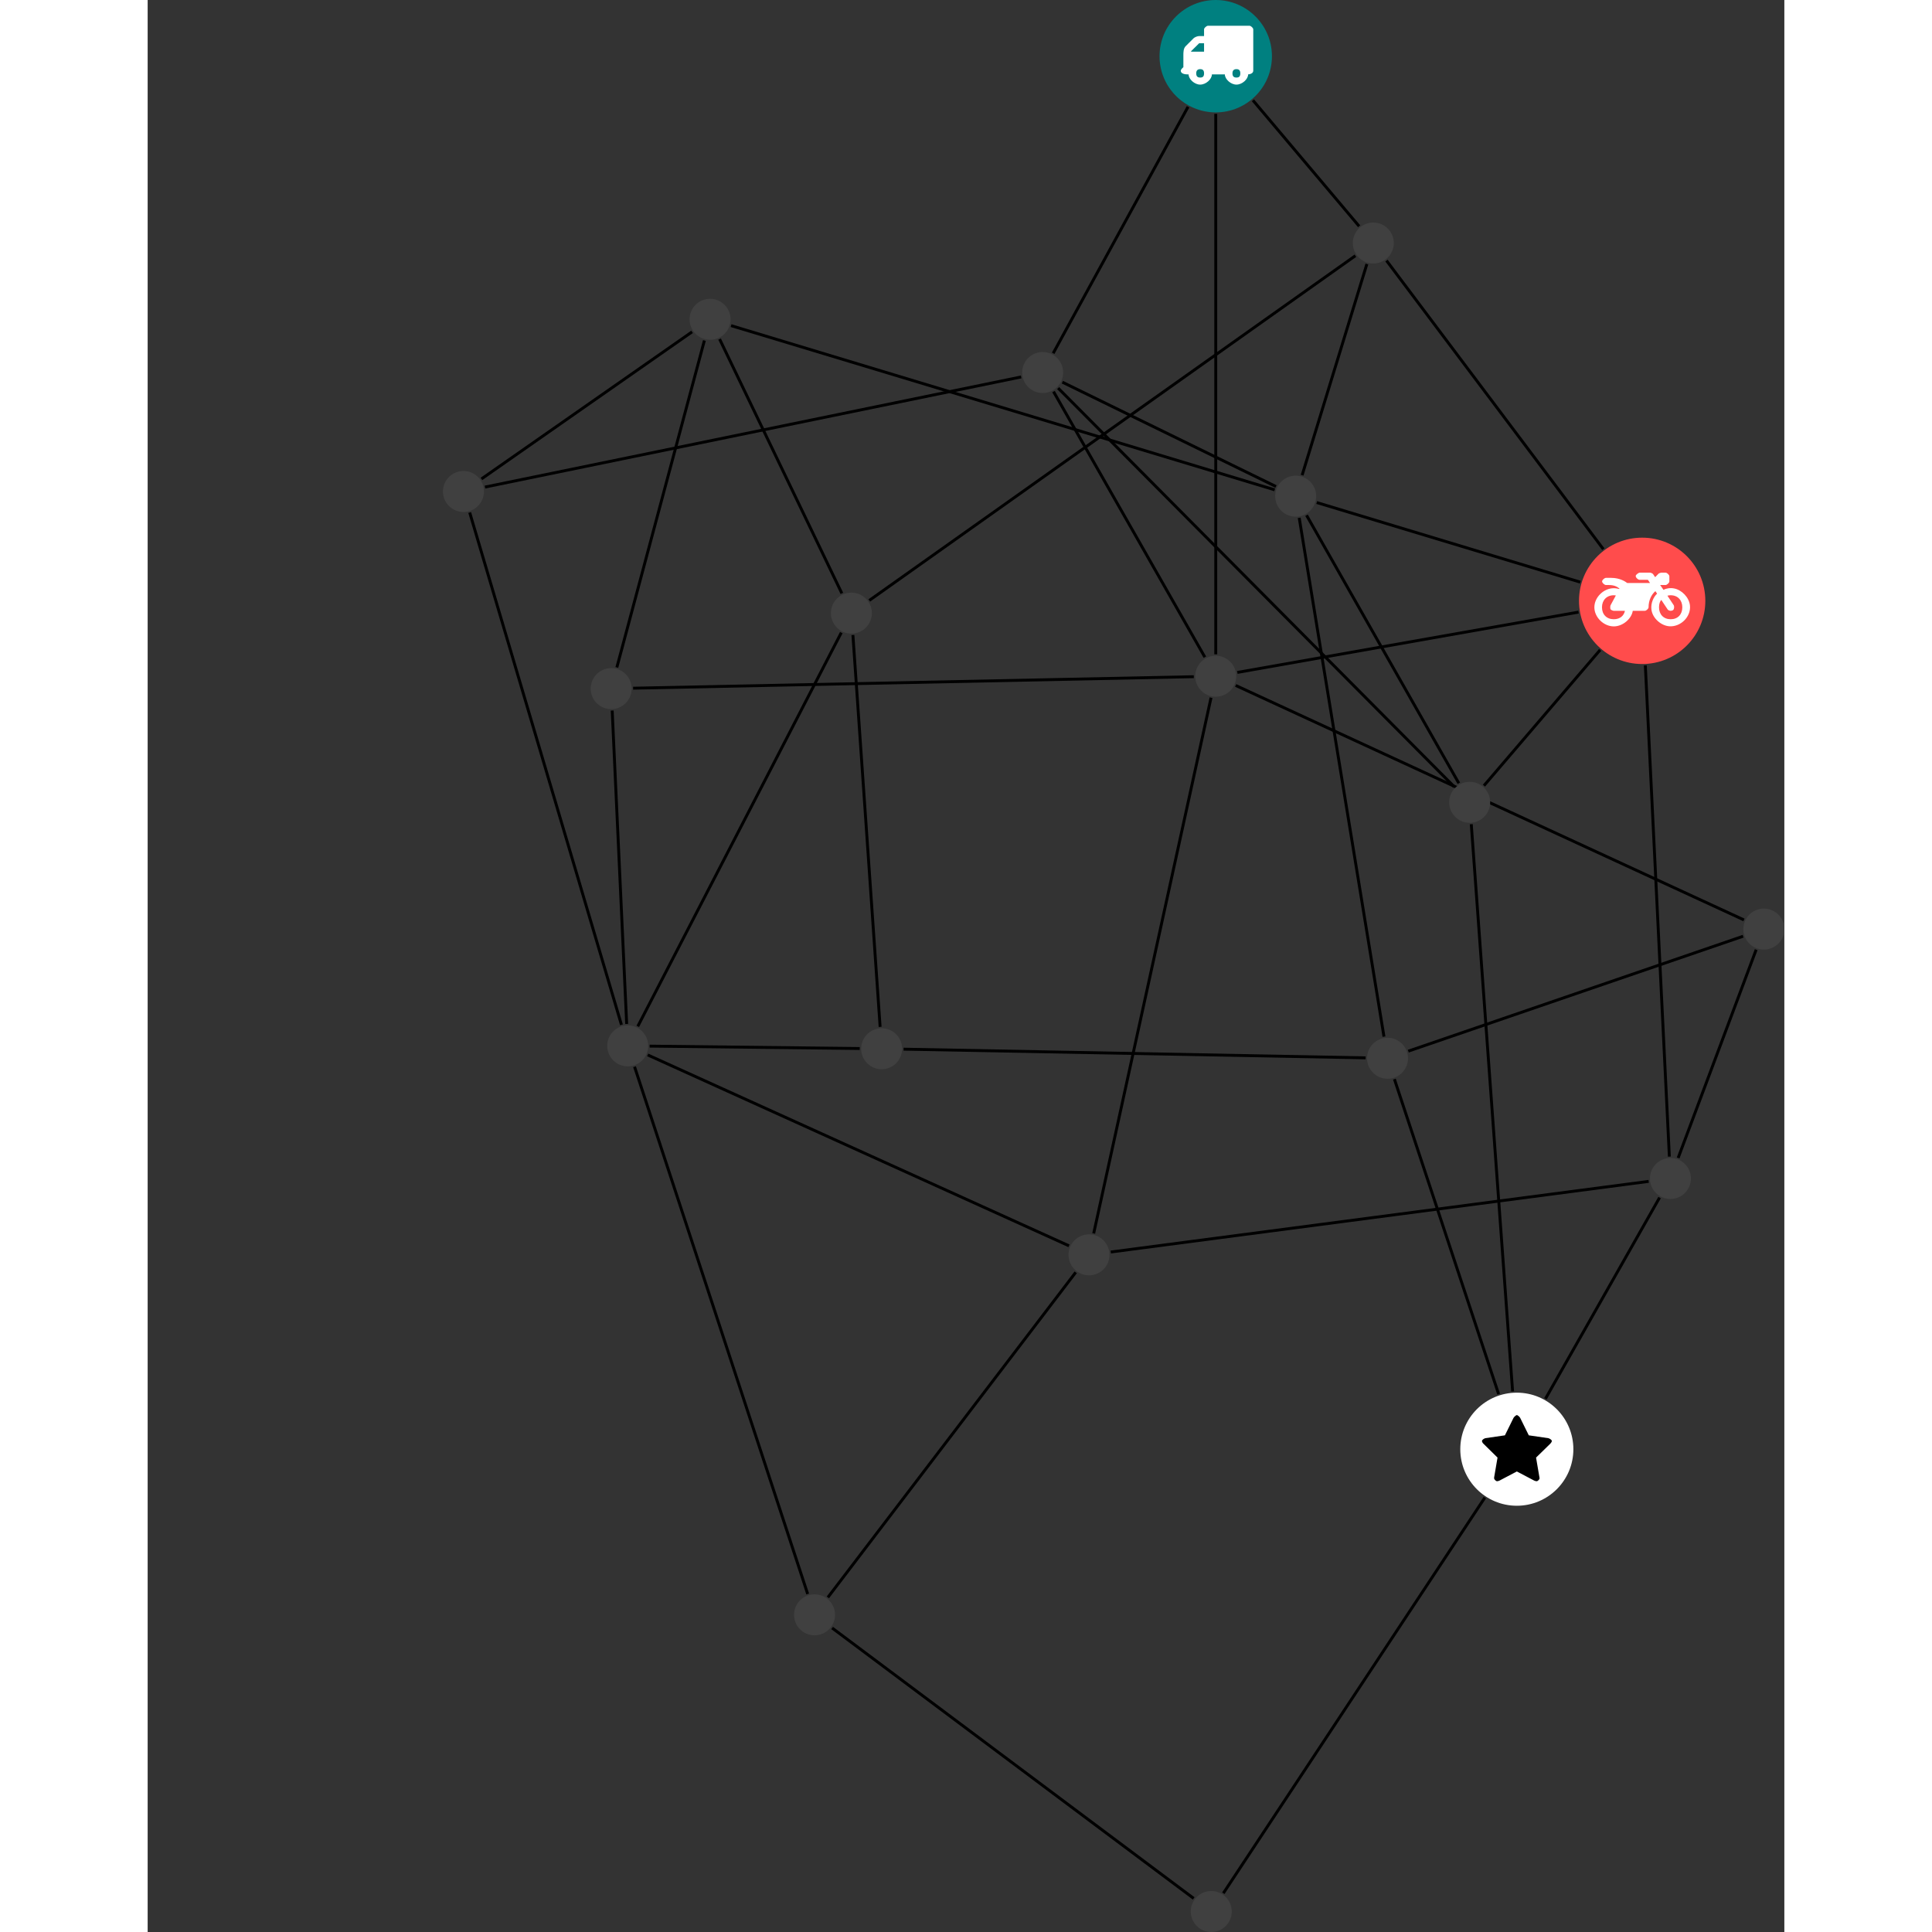 <?xml version="1.0" encoding="UTF-8"?>
<svg xmlns="http://www.w3.org/2000/svg" xmlns:xlink="http://www.w3.org/1999/xlink" width="265.668pt" height="265.668pt" viewBox="-40.608 0.000 225.060 265.668" version="1.1">
<rect x="-40.608" y="0.000" width="225.060" height="265.668" fill="#333333" stroke="none"/>
<defs>
<g>
<symbol overflow="visible" id="glyph0-0">
<path style="stroke:none;" d="M 1.422 -0.75 L 1.422 -7.922 L 3.562 -7.922 L 3.562 -0.891 L 1.422 -0.891 Z M 0.625 0 L 4.531 0 L 4.531 -8.812 L 0.438 -8.812 L 0.438 0 Z M 0.625 0 "/>
</symbol>
<symbol overflow="visible" id="glyph0-1">
<path style="stroke:none;" d="M 3.375 -0.844 C 3.375 -0.453 3.234 -0.266 2.844 -0.266 C 2.469 -0.266 2.297 -0.453 2.297 -0.844 C 2.297 -1.219 2.469 -1.422 2.844 -1.422 C 3.234 -1.422 3.375 -1.219 3.375 -0.844 Z M 1.594 -3.688 L 1.594 -3.859 C 1.594 -3.875 1.578 -3.875 1.594 -3.891 L 2.688 -4.969 C 2.703 -5 2.656 -4.984 2.688 -4.984 L 3.375 -4.984 L 3.375 -3.828 L 1.594 -3.828 Z M 8.359 -0.844 C 8.359 -0.453 8.219 -0.266 7.828 -0.266 C 7.453 -0.266 7.281 -0.453 7.281 -0.844 C 7.281 -1.219 7.453 -1.422 7.828 -1.422 C 8.219 -1.422 8.359 -1.219 8.359 -0.844 Z M 10.141 -6.891 C 10.141 -7.094 9.812 -7.391 9.609 -7.391 L 3.922 -7.391 C 3.719 -7.391 3.375 -7.094 3.375 -6.891 L 3.375 -5.969 L 2.672 -5.969 C 2.469 -5.969 2.078 -5.812 1.938 -5.672 L 0.844 -4.578 C 0.531 -4.266 0.531 -3.734 0.531 -3.328 L 0.531 -1.688 C 0.516 -1.688 0.172 -1.391 0.172 -1.203 C 0.172 -0.781 0.781 -0.703 1.062 -0.703 L 1.25 -0.703 C 1.25 -0.047 2.062 0.703 2.844 0.703 C 3.641 0.703 4.453 -0.047 4.453 -0.703 L 6.234 -0.703 C 6.234 -0.047 7.047 0.703 7.828 0.703 C 8.625 0.703 9.438 -0.047 9.438 -0.703 C 9.547 -0.703 10.141 -0.781 10.141 -1.203 Z M 10.141 -6.891 "/>
</symbol>
<symbol overflow="visible" id="glyph0-2">
<path style="stroke:none;" d="M 12.969 -2.906 C 12.844 -3.984 11.859 -5.016 10.781 -5.219 C 10.234 -5.328 9.703 -5.219 9.328 -5.031 L 8.875 -5.688 L 9.609 -5.688 C 9.812 -5.688 10.141 -5.984 10.141 -6.188 L 10.141 -6.891 C 10.141 -7.094 9.812 -7.391 9.609 -7.391 L 9.047 -7.391 C 8.969 -7.391 8.734 -7.312 8.656 -7.25 L 8.188 -6.766 L 7.891 -7.203 C 7.828 -7.281 7.594 -7.391 7.484 -7.391 L 6.078 -7.391 C 5.906 -7.391 5.547 -7.125 5.516 -6.953 C 5.484 -6.734 5.828 -6.406 6.047 -6.406 L 7.188 -6.406 L 7.484 -5.969 L 4.344 -5.969 C 4.141 -6.125 3.375 -6.672 2.141 -6.672 L 1.422 -6.672 C 1.219 -6.672 0.891 -6.375 0.891 -6.188 C 0.891 -5.984 1.219 -5.688 1.422 -5.688 L 1.781 -5.688 C 2.484 -5.688 2.906 -5.516 3.281 -5.188 L 3.25 -5.141 C 3.078 -5.188 2.797 -5.25 2.5 -5.25 C 1.109 -5.25 -0.172 -4 -0.172 -2.625 C -0.172 -1.25 1.109 0 2.5 0 C 3.75 0 4.953 -1.062 5.109 -2.141 L 6.766 -2.141 C 6.969 -2.141 7.281 -2.438 7.281 -2.625 C 7.281 -3.609 7.688 -4.391 8.219 -4.844 L 8.453 -4.5 C 7.969 -4.062 7.578 -3.203 7.672 -2.359 C 7.781 -1.172 8.969 -0.094 10.141 -0.016 C 11.703 0.094 13.156 -1.344 12.969 -2.906 Z M 2.5 -0.984 C 1.516 -0.984 0.875 -1.641 0.875 -2.625 C 0.875 -3.594 1.516 -4.281 2.5 -4.281 C 2.672 -4.281 2.844 -4.234 2.781 -4.25 L 2.047 -2.891 C 2 -2.781 2 -2.469 2.047 -2.359 C 2.125 -2.25 2.375 -2.141 2.5 -2.141 L 4.031 -2.141 C 3.891 -1.453 3.344 -0.984 2.5 -0.984 Z M 10.328 -0.984 C 9.344 -0.984 8.719 -1.641 8.719 -2.625 C 8.719 -3.109 8.859 -3.469 9.031 -3.641 L 9.906 -2.328 C 9.969 -2.219 10.203 -2.141 10.328 -2.141 C 10.391 -2.141 10.594 -2.188 10.641 -2.234 C 10.812 -2.344 10.844 -2.75 10.734 -2.922 L 9.875 -4.219 C 9.859 -4.219 10.094 -4.281 10.328 -4.281 C 11.297 -4.281 11.922 -3.594 11.922 -2.625 C 11.922 -1.641 11.297 -0.984 10.328 -0.984 Z M 10.328 -0.984 "/>
</symbol>
<symbol overflow="visible" id="glyph0-3">
<path style="stroke:none;" d="M 9.438 -5.078 C 9.438 -5.25 9.078 -5.453 8.938 -5.469 L 6.266 -5.859 L 5.078 -8.266 C 5.031 -8.375 4.75 -8.641 4.625 -8.641 C 4.5 -8.641 4.234 -8.375 4.172 -8.266 L 2.984 -5.859 L 0.312 -5.469 C 0.172 -5.453 -0.172 -5.25 -0.172 -5.078 C -0.172 -4.969 -0.062 -4.781 0.016 -4.719 L 1.969 -2.797 L 1.5 -0.062 C 1.5 -0.016 1.5 0.016 1.5 0.047 C 1.5 0.203 1.75 0.453 1.906 0.453 C 1.984 0.453 2.188 0.406 2.25 0.359 L 4.625 -0.891 L 7 0.359 C 7.062 0.406 7.266 0.453 7.344 0.453 C 7.5 0.453 7.75 0.203 7.75 0.047 C 7.75 0.016 7.75 -0.016 7.734 -0.062 L 7.266 -2.797 L 9.234 -4.719 C 9.297 -4.781 9.438 -4.969 9.438 -5.078 Z M 9.438 -5.078 "/>
</symbol>
</g>
<clipPath id="clip1">
  <path d="M 103 88 L 184.453 88 L 184.453 133 L 103 133 Z M 103 88 "/>
</clipPath>
<clipPath id="clip2">
  <path d="M 101 200 L 149 200 L 149 265.668 L 101 265.668 Z M 101 200 "/>
</clipPath>
<clipPath id="clip3">
  <path d="M 127 123 L 184.453 123 L 184.453 151 L 127 151 Z M 127 123 "/>
</clipPath>
<clipPath id="clip4">
  <path d="M 164 124 L 184.453 124 L 184.453 165 L 164 165 Z M 164 124 "/>
</clipPath>
<clipPath id="clip5">
  <path d="M 47 218 L 109 218 L 109 265.668 L 47 265.668 Z M 47 218 "/>
</clipPath>
<clipPath id="clip6">
  <path d="M 178 124 L 184.453 124 L 184.453 131 L 178 131 Z M 178 124 "/>
</clipPath>
<clipPath id="clip7">
  <path d="M 102 260 L 109 260 L 109 265.668 L 102 265.668 Z M 102 260 "/>
</clipPath>
</defs>
<g id="surface1">
<path style="fill:none;stroke-width:0.399;stroke-linecap:butt;stroke-linejoin:miter;stroke:rgb(0%,0%,0%);stroke-opacity:1;stroke-miterlimit:10;" d="M 0.002 -7.928 L 0.002 -82.245 " transform="matrix(1,0,0,-1,106.264,7.728)"/>
<path style="fill:none;stroke-width:0.399;stroke-linecap:butt;stroke-linejoin:miter;stroke:rgb(0%,0%,0%);stroke-opacity:1;stroke-miterlimit:10;" d="M 5.111 -6.061 L 19.72 -23.385 " transform="matrix(1,0,0,-1,106.264,7.728)"/>
<path style="fill:none;stroke-width:0.399;stroke-linecap:butt;stroke-linejoin:miter;stroke:rgb(0%,0%,0%);stroke-opacity:1;stroke-miterlimit:10;" d="M -3.807 -6.956 L -22.354 -40.85 " transform="matrix(1,0,0,-1,106.264,7.728)"/>
<path style="fill:none;stroke-width:0.399;stroke-linecap:butt;stroke-linejoin:miter;stroke:rgb(0%,0%,0%);stroke-opacity:1;stroke-miterlimit:10;" d="M 2.97 -84.737 L 49.888 -76.44 " transform="matrix(1,0,0,-1,106.264,7.728)"/>
<path style="fill:none;stroke-width:0.399;stroke-linecap:butt;stroke-linejoin:miter;stroke:rgb(0%,0%,0%);stroke-opacity:1;stroke-miterlimit:10;" d="M -1.494 -82.639 L -22.307 -46.12 " transform="matrix(1,0,0,-1,106.264,7.728)"/>
<g clip-path="url(#clip1)" clip-rule="nonzero">
<path style="fill:none;stroke-width:0.399;stroke-linecap:butt;stroke-linejoin:miter;stroke:rgb(0%,0%,0%);stroke-opacity:1;stroke-miterlimit:10;" d="M 2.74 -86.526 L 72.631 -118.768 " transform="matrix(1,0,0,-1,106.264,7.728)"/>
</g>
<path style="fill:none;stroke-width:0.399;stroke-linecap:butt;stroke-linejoin:miter;stroke:rgb(0%,0%,0%);stroke-opacity:1;stroke-miterlimit:10;" d="M -0.647 -88.21 L -16.784 -161.881 " transform="matrix(1,0,0,-1,106.264,7.728)"/>
<path style="fill:none;stroke-width:0.399;stroke-linecap:butt;stroke-linejoin:miter;stroke:rgb(0%,0%,0%);stroke-opacity:1;stroke-miterlimit:10;" d="M -3.018 -85.323 L -80.116 -86.905 " transform="matrix(1,0,0,-1,106.264,7.728)"/>
<path style="fill:none;stroke-width:0.399;stroke-linecap:butt;stroke-linejoin:miter;stroke:rgb(0%,0%,0%);stroke-opacity:1;stroke-miterlimit:10;" d="M 23.478 -28.104 L 53.298 -67.792 " transform="matrix(1,0,0,-1,106.264,7.728)"/>
<path style="fill:none;stroke-width:0.399;stroke-linecap:butt;stroke-linejoin:miter;stroke:rgb(0%,0%,0%);stroke-opacity:1;stroke-miterlimit:10;" d="M 20.783 -28.577 L 11.877 -57.616 " transform="matrix(1,0,0,-1,106.264,7.728)"/>
<path style="fill:none;stroke-width:0.399;stroke-linecap:butt;stroke-linejoin:miter;stroke:rgb(0%,0%,0%);stroke-opacity:1;stroke-miterlimit:10;" d="M 19.205 -27.436 L -47.643 -74.838 " transform="matrix(1,0,0,-1,106.264,7.728)"/>
<path style="fill:none;stroke-width:0.399;stroke-linecap:butt;stroke-linejoin:miter;stroke:rgb(0%,0%,0%);stroke-opacity:1;stroke-miterlimit:10;" d="M 50.131 -72.323 L 13.884 -61.374 " transform="matrix(1,0,0,-1,106.264,7.728)"/>
<path style="fill:none;stroke-width:0.399;stroke-linecap:butt;stroke-linejoin:miter;stroke:rgb(0%,0%,0%);stroke-opacity:1;stroke-miterlimit:10;" d="M 52.857 -81.643 L 36.881 -100.307 " transform="matrix(1,0,0,-1,106.264,7.728)"/>
<path style="fill:none;stroke-width:0.399;stroke-linecap:butt;stroke-linejoin:miter;stroke:rgb(0%,0%,0%);stroke-opacity:1;stroke-miterlimit:10;" d="M 59.072 -83.772 L 62.377 -151.315 " transform="matrix(1,0,0,-1,106.264,7.728)"/>
<path style="fill:none;stroke-width:0.399;stroke-linecap:butt;stroke-linejoin:miter;stroke:rgb(0%,0%,0%);stroke-opacity:1;stroke-miterlimit:10;" d="M 12.486 -63.124 L 33.427 -99.975 " transform="matrix(1,0,0,-1,106.264,7.728)"/>
<path style="fill:none;stroke-width:0.399;stroke-linecap:butt;stroke-linejoin:miter;stroke:rgb(0%,0%,0%);stroke-opacity:1;stroke-miterlimit:10;" d="M 8.283 -59.174 L -21.088 -44.823 " transform="matrix(1,0,0,-1,106.264,7.728)"/>
<path style="fill:none;stroke-width:0.399;stroke-linecap:butt;stroke-linejoin:miter;stroke:rgb(0%,0%,0%);stroke-opacity:1;stroke-miterlimit:10;" d="M 11.478 -63.479 L 23.134 -134.819 " transform="matrix(1,0,0,-1,106.264,7.728)"/>
<path style="fill:none;stroke-width:0.399;stroke-linecap:butt;stroke-linejoin:miter;stroke:rgb(0%,0%,0%);stroke-opacity:1;stroke-miterlimit:10;" d="M 8.103 -59.627 L -66.647 -37.049 " transform="matrix(1,0,0,-1,106.264,7.728)"/>
<path style="fill:none;stroke-width:0.399;stroke-linecap:butt;stroke-linejoin:miter;stroke:rgb(0%,0%,0%);stroke-opacity:1;stroke-miterlimit:10;" d="M 32.791 -100.46 L -21.674 -45.639 " transform="matrix(1,0,0,-1,106.264,7.728)"/>
<path style="fill:none;stroke-width:0.399;stroke-linecap:butt;stroke-linejoin:miter;stroke:rgb(0%,0%,0%);stroke-opacity:1;stroke-miterlimit:10;" d="M 35.138 -105.608 L 40.822 -183.6 " transform="matrix(1,0,0,-1,106.264,7.728)"/>
<path style="fill:none;stroke-width:0.399;stroke-linecap:butt;stroke-linejoin:miter;stroke:rgb(0%,0%,0%);stroke-opacity:1;stroke-miterlimit:10;" d="M -26.756 -44.104 L -100.491 -59.249 " transform="matrix(1,0,0,-1,106.264,7.728)"/>
<path style="fill:none;stroke-width:0.399;stroke-linecap:butt;stroke-linejoin:miter;stroke:rgb(0%,0%,0%);stroke-opacity:1;stroke-miterlimit:10;" d="M 38.9 -183.979 L 24.568 -140.663 " transform="matrix(1,0,0,-1,106.264,7.728)"/>
<path style="fill:none;stroke-width:0.399;stroke-linecap:butt;stroke-linejoin:miter;stroke:rgb(0%,0%,0%);stroke-opacity:1;stroke-miterlimit:10;" d="M 45.338 -184.616 L 61.033 -156.952 " transform="matrix(1,0,0,-1,106.264,7.728)"/>
<g clip-path="url(#clip2)" clip-rule="nonzero">
<path style="fill:none;stroke-width:0.399;stroke-linecap:butt;stroke-linejoin:miter;stroke:rgb(0%,0%,0%);stroke-opacity:1;stroke-miterlimit:10;" d="M 37.006 -198.206 L 1.045 -252.608 " transform="matrix(1,0,0,-1,106.264,7.728)"/>
</g>
<path style="fill:none;stroke-width:0.399;stroke-linecap:butt;stroke-linejoin:miter;stroke:rgb(0%,0%,0%);stroke-opacity:1;stroke-miterlimit:10;" d="M -102.588 -62.749 L -81.721 -133.194 " transform="matrix(1,0,0,-1,106.264,7.728)"/>
<path style="fill:none;stroke-width:0.399;stroke-linecap:butt;stroke-linejoin:miter;stroke:rgb(0%,0%,0%);stroke-opacity:1;stroke-miterlimit:10;" d="M -100.971 -58.127 L -72.01 -37.905 " transform="matrix(1,0,0,-1,106.264,7.728)"/>
<g clip-path="url(#clip3)" clip-rule="nonzero">
<path style="fill:none;stroke-width:0.399;stroke-linecap:butt;stroke-linejoin:miter;stroke:rgb(0%,0%,0%);stroke-opacity:1;stroke-miterlimit:10;" d="M 26.478 -136.815 L 72.517 -121.014 " transform="matrix(1,0,0,-1,106.264,7.728)"/>
</g>
<path style="fill:none;stroke-width:0.399;stroke-linecap:butt;stroke-linejoin:miter;stroke:rgb(0%,0%,0%);stroke-opacity:1;stroke-miterlimit:10;" d="M 20.607 -137.737 L -42.924 -136.542 " transform="matrix(1,0,0,-1,106.264,7.728)"/>
<g clip-path="url(#clip4)" clip-rule="nonzero">
<path style="fill:none;stroke-width:0.399;stroke-linecap:butt;stroke-linejoin:miter;stroke:rgb(0%,0%,0%);stroke-opacity:1;stroke-miterlimit:10;" d="M 74.314 -122.858 L 63.584 -151.502 " transform="matrix(1,0,0,-1,106.264,7.728)"/>
</g>
<path style="fill:none;stroke-width:0.399;stroke-linecap:butt;stroke-linejoin:miter;stroke:rgb(0%,0%,0%);stroke-opacity:1;stroke-miterlimit:10;" d="M 59.533 -154.721 L -14.436 -164.436 " transform="matrix(1,0,0,-1,106.264,7.728)"/>
<g clip-path="url(#clip5)" clip-rule="nonzero">
<path style="fill:none;stroke-width:0.399;stroke-linecap:butt;stroke-linejoin:miter;stroke:rgb(0%,0%,0%);stroke-opacity:1;stroke-miterlimit:10;" d="M -3.034 -253.319 L -52.752 -216.135 " transform="matrix(1,0,0,-1,106.264,7.728)"/>
</g>
<path style="fill:none;stroke-width:0.399;stroke-linecap:butt;stroke-linejoin:miter;stroke:rgb(0%,0%,0%);stroke-opacity:1;stroke-miterlimit:10;" d="M -53.338 -211.928 L -19.256 -167.229 " transform="matrix(1,0,0,-1,106.264,7.728)"/>
<path style="fill:none;stroke-width:0.399;stroke-linecap:butt;stroke-linejoin:miter;stroke:rgb(0%,0%,0%);stroke-opacity:1;stroke-miterlimit:10;" d="M -56.112 -211.459 L -79.92 -138.956 " transform="matrix(1,0,0,-1,106.264,7.728)"/>
<path style="fill:none;stroke-width:0.399;stroke-linecap:butt;stroke-linejoin:miter;stroke:rgb(0%,0%,0%);stroke-opacity:1;stroke-miterlimit:10;" d="M -20.178 -163.584 L -78.112 -137.334 " transform="matrix(1,0,0,-1,106.264,7.728)"/>
<path style="fill:none;stroke-width:0.399;stroke-linecap:butt;stroke-linejoin:miter;stroke:rgb(0%,0%,0%);stroke-opacity:1;stroke-miterlimit:10;" d="M -77.846 -136.124 L -48.955 -136.452 " transform="matrix(1,0,0,-1,106.264,7.728)"/>
<path style="fill:none;stroke-width:0.399;stroke-linecap:butt;stroke-linejoin:miter;stroke:rgb(0%,0%,0%);stroke-opacity:1;stroke-miterlimit:10;" d="M -79.475 -133.405 L -51.491 -79.264 " transform="matrix(1,0,0,-1,106.264,7.728)"/>
<path style="fill:none;stroke-width:0.399;stroke-linecap:butt;stroke-linejoin:miter;stroke:rgb(0%,0%,0%);stroke-opacity:1;stroke-miterlimit:10;" d="M -81.002 -133.073 L -82.994 -89.979 " transform="matrix(1,0,0,-1,106.264,7.728)"/>
<path style="fill:none;stroke-width:0.399;stroke-linecap:butt;stroke-linejoin:miter;stroke:rgb(0%,0%,0%);stroke-opacity:1;stroke-miterlimit:10;" d="M -46.151 -133.475 L -49.893 -79.592 " transform="matrix(1,0,0,-1,106.264,7.728)"/>
<path style="fill:none;stroke-width:0.399;stroke-linecap:butt;stroke-linejoin:miter;stroke:rgb(0%,0%,0%);stroke-opacity:1;stroke-miterlimit:10;" d="M -51.412 -73.866 L -68.225 -38.897 " transform="matrix(1,0,0,-1,106.264,7.728)"/>
<path style="fill:none;stroke-width:0.399;stroke-linecap:butt;stroke-linejoin:miter;stroke:rgb(0%,0%,0%);stroke-opacity:1;stroke-miterlimit:10;" d="M -70.315 -39.092 L -82.354 -84.049 " transform="matrix(1,0,0,-1,106.264,7.728)"/>
<path style=" stroke:none;fill-rule:nonzero;fill:rgb(0%,50%,50%);fill-opacity:1;" d="M 113.992 7.727 C 113.992 3.461 110.531 0 106.266 0 C 101.996 0 98.535 3.461 98.535 7.727 C 98.535 11.996 101.996 15.457 106.266 15.457 C 110.531 15.457 113.992 11.996 113.992 7.727 Z M 113.992 7.727 "/>
<g style="fill:rgb(100%,100%,100%);fill-opacity:1;">
  <use xlink:href="#glyph0-1" x="101.282" y="10.931"/>
</g>
<path style=" stroke:none;fill-rule:nonzero;fill:rgb(25%,25%,25%);fill-opacity:1;" d="M 109.082 92.988 C 109.082 91.43 107.82 90.172 106.266 90.172 C 104.707 90.172 103.445 91.43 103.445 92.988 C 103.445 94.543 104.707 95.805 106.266 95.805 C 107.82 95.805 109.082 94.543 109.082 92.988 Z M 109.082 92.988 "/>
<path style=" stroke:none;fill-rule:nonzero;fill:rgb(25%,25%,25%);fill-opacity:1;" d="M 130.75 33.418 C 130.75 31.863 129.488 30.602 127.93 30.602 C 126.375 30.602 125.113 31.863 125.113 33.418 C 125.113 34.973 126.375 36.234 127.93 36.234 C 129.488 36.234 130.75 34.973 130.75 33.418 Z M 130.75 33.418 "/>
<path style=" stroke:none;fill-rule:nonzero;fill:rgb(100%,29.999%,29.999%);fill-opacity:1;" d="M 173.586 82.621 C 173.586 77.824 169.699 73.934 164.902 73.934 C 160.102 73.934 156.215 77.824 156.215 82.621 C 156.215 87.418 160.102 91.309 164.902 91.309 C 169.699 91.309 173.586 87.418 173.586 82.621 Z M 173.586 82.621 "/>
<g style="fill:rgb(100%,100%,100%);fill-opacity:1;">
  <use xlink:href="#glyph0-2" x="158.5" y="86.134"/>
</g>
<path style=" stroke:none;fill-rule:nonzero;fill:rgb(25%,25%,25%);fill-opacity:1;" d="M 120.074 68.227 C 120.074 66.672 118.812 65.41 117.258 65.41 C 115.699 65.41 114.438 66.672 114.438 68.227 C 114.438 69.785 115.699 71.047 117.258 71.047 C 118.812 71.047 120.074 69.785 120.074 68.227 Z M 120.074 68.227 "/>
<path style=" stroke:none;fill-rule:nonzero;fill:rgb(25%,25%,25%);fill-opacity:1;" d="M 144 110.324 C 144 108.77 142.738 107.508 141.184 107.508 C 139.625 107.508 138.363 108.77 138.363 110.324 C 138.363 111.883 139.625 113.145 141.184 113.145 C 142.738 113.145 144 111.883 144 110.324 Z M 144 110.324 "/>
<path style=" stroke:none;fill-rule:nonzero;fill:rgb(25%,25%,25%);fill-opacity:1;" d="M 85.281 51.227 C 85.281 49.668 84.02 48.406 82.465 48.406 C 80.906 48.406 79.645 49.668 79.645 51.227 C 79.645 52.781 80.906 54.043 82.465 54.043 C 84.02 54.043 85.281 52.781 85.281 51.227 Z M 85.281 51.227 "/>
<path style=" stroke:none;fill-rule:nonzero;fill:rgb(100%,100%,100%);fill-opacity:1;" d="M 155.441 199.281 C 155.441 194.984 151.961 191.504 147.664 191.504 C 143.371 191.504 139.891 194.984 139.891 199.281 C 139.891 203.574 143.371 207.055 147.664 207.055 C 151.961 207.055 155.441 203.574 155.441 199.281 Z M 155.441 199.281 "/>
<g style="fill:rgb(0%,0%,0%);fill-opacity:1;">
  <use xlink:href="#glyph0-3" x="143.044" y="203.23"/>
</g>
<path style=" stroke:none;fill-rule:nonzero;fill:rgb(25%,25%,25%);fill-opacity:1;" d="M 5.637 67.582 C 5.637 66.027 4.375 64.766 2.816 64.766 C 1.262 64.766 0 66.027 0 67.582 C 0 69.141 1.262 70.402 2.816 70.402 C 4.375 70.402 5.637 69.141 5.637 67.582 Z M 5.637 67.582 "/>
<path style=" stroke:none;fill-rule:nonzero;fill:rgb(25%,25%,25%);fill-opacity:1;" d="M 132.703 145.523 C 132.703 143.965 131.441 142.703 129.887 142.703 C 128.328 142.703 127.066 143.965 127.066 145.523 C 127.066 147.078 128.328 148.34 129.887 148.34 C 131.441 148.34 132.703 147.078 132.703 145.523 Z M 132.703 145.523 "/>
<g clip-path="url(#clip6)" clip-rule="nonzero">
<path style=" stroke:none;fill-rule:nonzero;fill:rgb(25%,25%,25%);fill-opacity:1;" d="M 184.453 127.758 C 184.453 126.203 183.191 124.941 181.637 124.941 C 180.078 124.941 178.816 126.203 178.816 127.758 C 178.816 129.316 180.078 130.578 181.637 130.578 C 183.191 130.578 184.453 129.316 184.453 127.758 Z M 184.453 127.758 "/>
</g>
<path style=" stroke:none;fill-rule:nonzero;fill:rgb(25%,25%,25%);fill-opacity:1;" d="M 171.605 162.055 C 171.605 160.496 170.344 159.234 168.785 159.234 C 167.23 159.234 165.969 160.496 165.969 162.055 C 165.969 163.609 167.23 164.871 168.785 164.871 C 170.344 164.871 171.605 163.609 171.605 162.055 Z M 171.605 162.055 "/>
<g clip-path="url(#clip7)" clip-rule="nonzero">
<path style=" stroke:none;fill-rule:nonzero;fill:rgb(25%,25%,25%);fill-opacity:1;" d="M 108.465 262.852 C 108.465 261.293 107.203 260.031 105.645 260.031 C 104.09 260.031 102.828 261.293 102.828 262.852 C 102.828 264.406 104.09 265.668 105.645 265.668 C 107.203 265.668 108.465 264.406 108.465 262.852 Z M 108.465 262.852 "/>
</g>
<path style=" stroke:none;fill-rule:nonzero;fill:rgb(25%,25%,25%);fill-opacity:1;" d="M 53.914 222.055 C 53.914 220.496 52.652 219.234 51.094 219.234 C 49.539 219.234 48.277 220.496 48.277 222.055 C 48.277 223.609 49.539 224.871 51.094 224.871 C 52.652 224.871 53.914 223.609 53.914 222.055 Z M 53.914 222.055 "/>
<path style=" stroke:none;fill-rule:nonzero;fill:rgb(25%,25%,25%);fill-opacity:1;" d="M 91.652 172.555 C 91.652 170.996 90.391 169.734 88.836 169.734 C 87.281 169.734 86.02 170.996 86.02 172.555 C 86.02 174.109 87.281 175.371 88.836 175.371 C 90.391 175.371 91.652 174.109 91.652 172.555 Z M 91.652 172.555 "/>
<path style=" stroke:none;fill-rule:nonzero;fill:rgb(25%,25%,25%);fill-opacity:1;" d="M 28.223 143.812 C 28.223 142.258 26.961 140.996 25.402 140.996 C 23.848 140.996 22.586 142.258 22.586 143.812 C 22.586 145.371 23.848 146.633 25.402 146.633 C 26.961 146.633 28.223 145.371 28.223 143.812 Z M 28.223 143.812 "/>
<path style=" stroke:none;fill-rule:nonzero;fill:rgb(25%,25%,25%);fill-opacity:1;" d="M 63.141 144.211 C 63.141 142.656 61.879 141.395 60.324 141.395 C 58.77 141.395 57.508 142.656 57.508 144.211 C 57.508 145.77 58.77 147.031 60.324 147.031 C 61.879 147.031 63.141 145.77 63.141 144.211 Z M 63.141 144.211 "/>
<path style=" stroke:none;fill-rule:nonzero;fill:rgb(25%,25%,25%);fill-opacity:1;" d="M 58.98 84.312 C 58.98 82.754 57.719 81.492 56.16 81.492 C 54.605 81.492 53.344 82.754 53.344 84.312 C 53.344 85.867 54.605 87.129 56.16 87.129 C 57.719 87.129 58.98 85.867 58.98 84.312 Z M 58.98 84.312 "/>
<path style=" stroke:none;fill-rule:nonzero;fill:rgb(25%,25%,25%);fill-opacity:1;" d="M 39.547 43.906 C 39.547 42.352 38.285 41.09 36.73 41.09 C 35.172 41.09 33.91 42.352 33.91 43.906 C 33.91 45.461 35.172 46.723 36.73 46.723 C 38.285 46.723 39.547 45.461 39.547 43.906 Z M 39.547 43.906 "/>
<path style=" stroke:none;fill-rule:nonzero;fill:rgb(25%,25%,25%);fill-opacity:1;" d="M 25.949 94.691 C 25.949 93.137 24.688 91.875 23.133 91.875 C 21.574 91.875 20.312 93.137 20.312 94.691 C 20.312 96.25 21.574 97.512 23.133 97.512 C 24.688 97.512 25.949 96.25 25.949 94.691 Z M 25.949 94.691 "/>
</g>
</svg>
